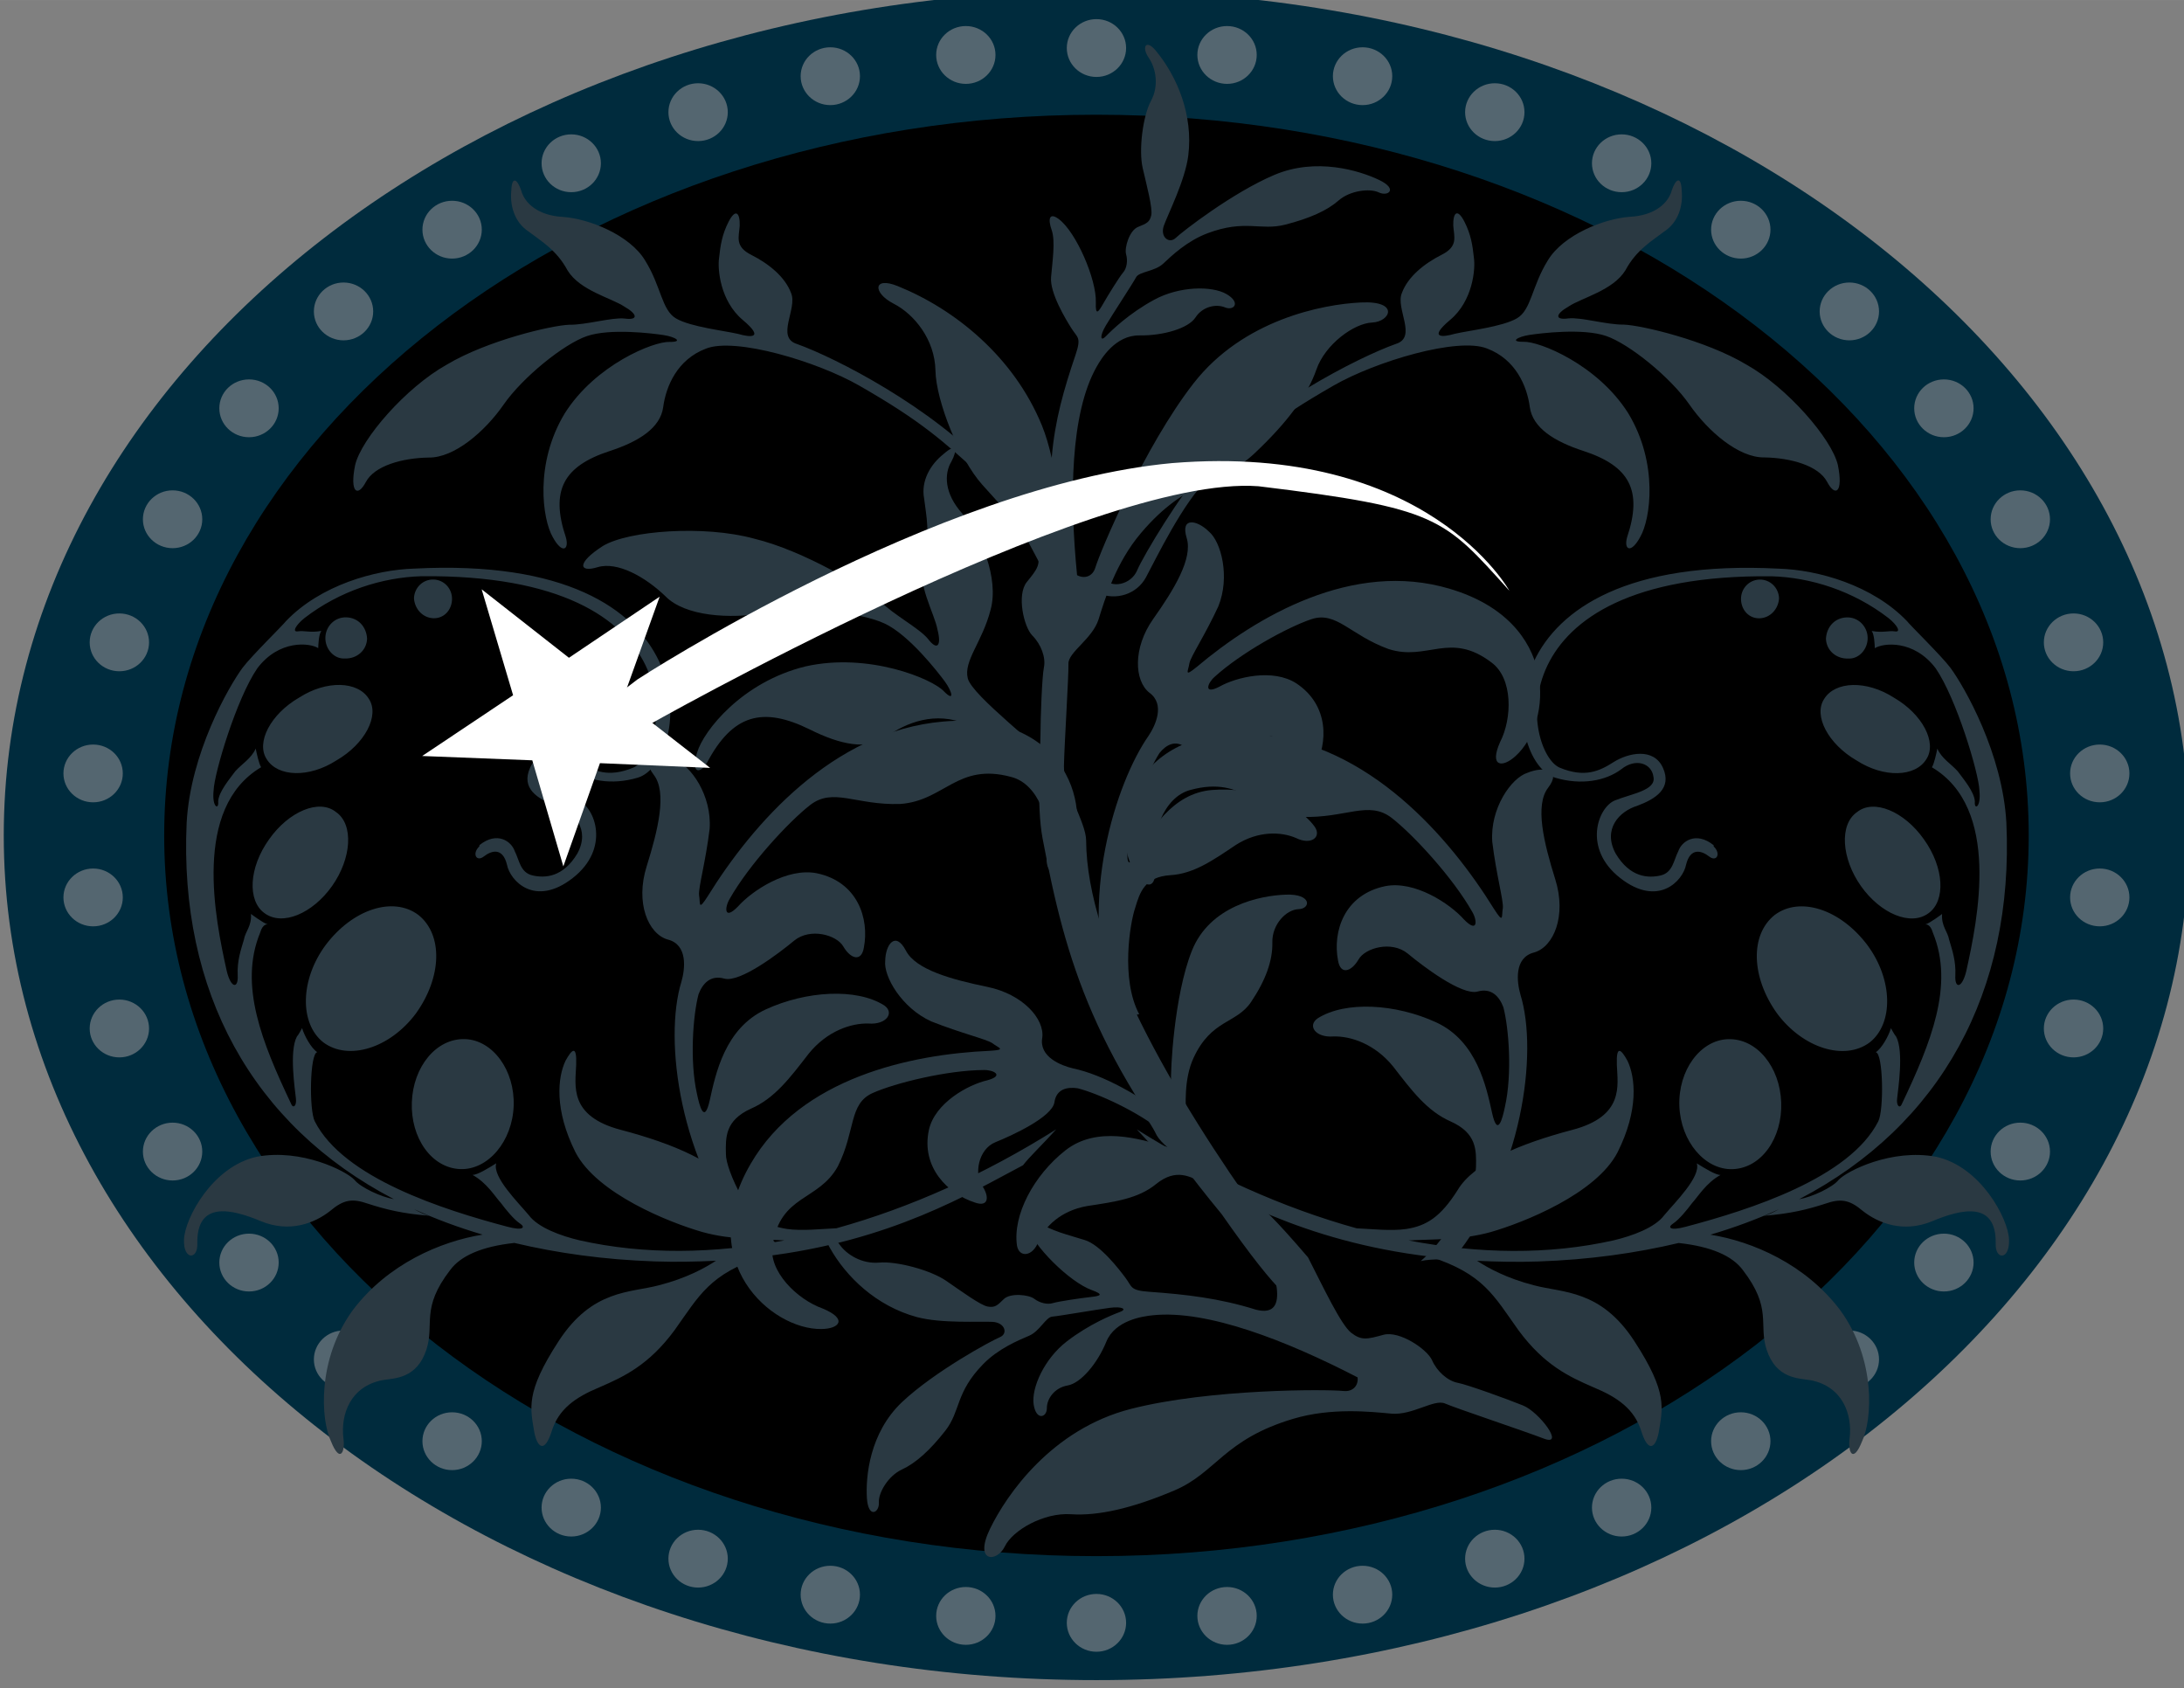 <?xml version="1.0" encoding="UTF-8" standalone="no"?>
<!-- Created with Inkscape (http://www.inkscape.org/) -->

<svg
   xmlns:dc="http://purl.org/dc/elements/1.1/"
   xmlns:cc="http://creativecommons.org/ns#"
   xmlns:rdf="http://www.w3.org/1999/02/22-rdf-syntax-ns#"
   xmlns:svg="http://www.w3.org/2000/svg"
   xmlns="http://www.w3.org/2000/svg"
   xmlns:sodipodi="http://sodipodi.sourceforge.net/DTD/sodipodi-0.dtd"
   xmlns:inkscape="http://www.inkscape.org/namespaces/inkscape"
   width="42.295pt"
   height="32.692pt"
   viewBox="0 0 14.921 11.533"
   version="1.1"
   id="svg8731"
   inkscape:version="0.92.3 (2405546, 2018-03-11)"
   sodipodi:docname="black.svg">
  <rect x="0" y="0" width="14.921" height="11.533" fill="#808080" stroke="none"/>
  <defs
     id="defs8725">
    <clipPath
       clipPathUnits="userSpaceOnUse"
       id="clipPath3867">
      <path
         d="M 0,0 H 612 V 792 H 0 Z"
         id="path3865"
         inkscape:connector-curvature="0" />
    </clipPath>
    <clipPath
       clipPathUnits="userSpaceOnUse"
       id="clipPath3985">
      <path
         d="M 0,0 H 612 V 792 H 0 Z"
         id="path3983"
         inkscape:connector-curvature="0" />
    </clipPath>
    <clipPath
       clipPathUnits="userSpaceOnUse"
       id="clipPath4097">
      <path
         d="M 0,0 H 612 V 792 H 0 Z"
         id="path4095"
         inkscape:connector-curvature="0" />
    </clipPath>
    <clipPath
       clipPathUnits="userSpaceOnUse"
       id="clipPath4215">
      <path
         d="M 0,0 H 612 V 792 H 0 Z"
         id="path4213"
         inkscape:connector-curvature="0" />
    </clipPath>
    <clipPath
       clipPathUnits="userSpaceOnUse"
       id="clipPath4285">
      <path
         d="M 0,0 H 612 V 792 H 0 Z"
         id="path4283"
         inkscape:connector-curvature="0" />
    </clipPath>
    <clipPath
       clipPathUnits="userSpaceOnUse"
       id="clipPath4405">
      <path
         d="M 0,0 H 612 V 792 H 0 Z"
         id="path4403"
         inkscape:connector-curvature="0" />
    </clipPath>
    <clipPath
       clipPathUnits="userSpaceOnUse"
       id="clipPath4509">
      <path
         d="M 0,0 H 612 V 792 H 0 Z"
         id="path4507"
         inkscape:connector-curvature="0" />
    </clipPath>
    <clipPath
       clipPathUnits="userSpaceOnUse"
       id="clipPath4739">
      <path
         d="M 0,0 H 612 V 792 H 0 Z"
         id="path4737"
         inkscape:connector-curvature="0" />
    </clipPath>
    <clipPath
       clipPathUnits="userSpaceOnUse"
       id="clipPath4641">
      <path
         d="M 0,0 H 612 V 792 H 0 Z"
         id="path4639"
         inkscape:connector-curvature="0" />
    </clipPath>
  </defs>
  <sodipodi:namedview
     id="base"
     pagecolor="#ffffff"
     bordercolor="#666666"
     borderopacity="1.0"
     inkscape:pageopacity="0.0"
     inkscape:pageshadow="2"
     inkscape:zoom="1"
     inkscape:cx="33.518112"
     inkscape:cy="-89.173233"
     inkscape:document-units="mm"
     inkscape:current-layer="layer1"
     showgrid="false"
     units="pt"
     inkscape:window-width="1440"
     inkscape:window-height="836"
     inkscape:window-x="0"
     inkscape:window-y="27"
     inkscape:window-maximized="1" />
  <g
     inkscape:label="Layer 1"
     inkscape:groupmode="layer"
     id="layer1"
     transform="translate(-63.137,-73.777)">
    <g
       transform="matrix(0.353,0,0,-0.353,22.137,174.15)"
       id="g4635">
      <g
         id="g4637"
         clip-path="url(#clipPath4641)">
        <g
           id="g4643"
           transform="translate(158.515,268.176)">
          <path
             d="m 0,0 c 0,-9.026 -9.47,-16.346 -21.147,-16.346 -11.678,0 -21.148,7.32 -21.148,16.346 0,9.026 9.47,16.346 21.148,16.346 C -9.47,16.346 0,9.026 0,0"
             style="fill:#002b3d;fill-opacity:1;fill-rule:nonzero;stroke:none"
             id="path4645"
             inkscape:connector-curvature="0" />
        </g>
        <g
           id="g4647"
           transform="translate(134.84,252.513)">
          <path
             d="M 0,0 C 0.317,0 0.574,0.251 0.574,0.56 0.574,0.869 0.317,1.119 0,1.119 -0.317,1.119 -0.574,0.869 -0.574,0.56 -0.574,0.251 -0.317,0 0,0 m 0,31.326 c 0.317,0 0.574,-0.25 0.574,-0.559 0,-0.309 -0.257,-0.56 -0.574,-0.56 -0.317,0 -0.574,0.251 -0.574,0.56 0,0.309 0.257,0.559 0.574,0.559 m 2.528,0.134 c 0.317,0 0.574,-0.25 0.574,-0.559 0,-0.309 -0.257,-0.56 -0.574,-0.56 -0.317,0 -0.574,0.251 -0.574,0.56 0,0.309 0.257,0.559 0.574,0.559 m 2.528,-0.134 c -0.317,0 -0.575,-0.25 -0.575,-0.559 0,-0.309 0.258,-0.56 0.575,-0.56 0.317,0 0.574,0.251 0.574,0.56 0,0.309 -0.257,0.559 -0.574,0.559 m 2.623,-0.411 c -0.317,0 -0.575,-0.25 -0.575,-0.559 0,-0.309 0.258,-0.56 0.575,-0.56 0.317,0 0.574,0.251 0.574,0.56 0,0.309 -0.257,0.559 -0.574,0.559 m 2.559,-0.696 c -0.317,0 -0.575,-0.251 -0.575,-0.56 0,-0.309 0.258,-0.559 0.575,-0.559 0.317,0 0.574,0.25 0.574,0.559 0,0.309 -0.257,0.56 -0.574,0.56 m 2.455,-0.989 c -0.317,0 -0.575,-0.251 -0.575,-0.559 0,-0.31 0.258,-0.56 0.575,-0.56 0.317,0 0.574,0.25 0.574,0.56 0,0.308 -0.257,0.559 -0.574,0.559 m 2.306,-1.285 c -0.317,0 -0.575,-0.25 -0.575,-0.559 0,-0.309 0.258,-0.56 0.575,-0.56 0.317,0 0.574,0.251 0.574,0.56 0,0.309 -0.257,0.559 -0.574,0.559 M 17.1,26.363 c -0.317,0 -0.575,-0.251 -0.575,-0.56 0,-0.309 0.258,-0.559 0.575,-0.559 0.317,0 0.574,0.25 0.574,0.559 0,0.309 -0.257,0.56 -0.574,0.56 m 1.83,-1.875 c -0.318,0 -0.575,-0.25 -0.575,-0.559 0,-0.309 0.257,-0.56 0.575,-0.56 0.317,0 0.574,0.251 0.574,0.56 0,0.309 -0.257,0.559 -0.574,0.559 m 1.478,-2.147 c -0.317,0 -0.574,-0.251 -0.574,-0.56 0,-0.309 0.257,-0.559 0.574,-0.559 0.317,0 0.575,0.25 0.575,0.559 0,0.309 -0.258,0.56 -0.575,0.56 m 1.031,-2.382 c -0.317,0 -0.575,-0.251 -0.575,-0.56 0,-0.309 0.258,-0.559 0.575,-0.559 0.317,0 0.574,0.25 0.574,0.559 0,0.309 -0.257,0.56 -0.574,0.56 m 0.507,-2.537 c -0.317,0 -0.574,-0.25 -0.574,-0.559 0,-0.309 0.257,-0.559 0.574,-0.559 0.317,0 0.574,0.25 0.574,0.559 0,0.309 -0.257,0.559 -0.574,0.559 M -2.623,30.915 c 0.317,0 0.574,-0.25 0.574,-0.559 0,-0.309 -0.257,-0.56 -0.574,-0.56 -0.317,0 -0.574,0.251 -0.574,0.56 0,0.309 0.257,0.559 0.574,0.559 m -2.559,-0.696 c 0.317,0 0.575,-0.251 0.575,-0.56 0,-0.309 -0.258,-0.559 -0.575,-0.559 -0.317,0 -0.574,0.25 -0.574,0.559 0,0.309 0.257,0.56 0.574,0.56 M -7.637,29.23 c 0.317,0 0.574,-0.251 0.574,-0.559 0,-0.31 -0.257,-0.56 -0.574,-0.56 -0.317,0 -0.574,0.25 -0.574,0.56 0,0.308 0.257,0.559 0.574,0.559 m -2.306,-1.285 c 0.317,0 0.575,-0.25 0.575,-0.559 0,-0.309 -0.258,-0.56 -0.575,-0.56 -0.317,0 -0.574,0.251 -0.574,0.56 0,0.309 0.257,0.559 0.574,0.559 m -2.101,-1.582 c 0.317,0 0.574,-0.251 0.574,-0.56 0,-0.309 -0.257,-0.559 -0.574,-0.559 -0.317,0 -0.574,0.25 -0.574,0.559 0,0.309 0.257,0.56 0.574,0.56 m -1.829,-1.875 c 0.317,0 0.574,-0.25 0.574,-0.559 0,-0.309 -0.257,-0.56 -0.574,-0.56 -0.318,0 -0.575,0.251 -0.575,0.56 0,0.309 0.257,0.559 0.575,0.559 m -1.479,-2.147 c 0.317,0 0.574,-0.251 0.574,-0.56 0,-0.309 -0.257,-0.559 -0.574,-0.559 -0.317,0 -0.575,0.25 -0.575,0.559 0,0.309 0.258,0.56 0.575,0.56 m -1.031,-2.382 c 0.317,0 0.575,-0.251 0.575,-0.56 0,-0.309 -0.258,-0.559 -0.575,-0.559 -0.317,0 -0.574,0.25 -0.574,0.559 0,0.309 0.257,0.56 0.574,0.56 m -0.507,-2.537 c 0.317,0 0.574,-0.25 0.574,-0.559 0,-0.309 -0.257,-0.559 -0.574,-0.559 -0.317,0 -0.575,0.25 -0.575,0.559 0,0.309 0.258,0.559 0.575,0.559 M 2.528,-0.134 c 0.317,0 0.574,0.251 0.574,0.56 0,0.309 -0.257,0.559 -0.574,0.559 -0.317,0 -0.574,-0.25 -0.574,-0.559 0,-0.309 0.257,-0.56 0.574,-0.56 M 5.056,0 C 4.739,0 4.481,0.251 4.481,0.56 4.481,0.869 4.739,1.119 5.056,1.119 5.373,1.119 5.63,0.869 5.63,0.56 5.63,0.251 5.373,0 5.056,0 m 2.623,0.411 c -0.317,0 -0.575,0.251 -0.575,0.56 0,0.309 0.258,0.559 0.575,0.559 0.317,0 0.574,-0.25 0.574,-0.559 0,-0.309 -0.257,-0.56 -0.574,-0.56 m 2.559,0.697 c -0.317,0 -0.575,0.25 -0.575,0.559 0,0.309 0.258,0.56 0.575,0.56 0.317,0 0.574,-0.251 0.574,-0.56 0,-0.309 -0.257,-0.559 -0.574,-0.559 m 2.455,0.988 c -0.317,0 -0.575,0.251 -0.575,0.56 0,0.309 0.258,0.559 0.575,0.559 0.317,0 0.574,-0.25 0.574,-0.559 0,-0.309 -0.257,-0.56 -0.574,-0.56 m 2.306,1.285 c -0.317,0 -0.575,0.251 -0.575,0.56 0,0.309 0.258,0.559 0.575,0.559 0.317,0 0.574,-0.25 0.574,-0.559 0,-0.309 -0.257,-0.56 -0.574,-0.56 M 17.1,4.964 c -0.317,0 -0.575,0.25 -0.575,0.559 0,0.309 0.258,0.56 0.575,0.56 0.317,0 0.574,-0.251 0.574,-0.56 0,-0.309 -0.257,-0.559 -0.574,-0.559 m 1.83,1.874 c -0.318,0 -0.575,0.251 -0.575,0.56 0,0.309 0.257,0.559 0.575,0.559 0.317,0 0.574,-0.25 0.574,-0.559 0,-0.309 -0.257,-0.56 -0.574,-0.56 m 1.478,2.148 c -0.317,0 -0.574,0.25 -0.574,0.559 0,0.309 0.257,0.56 0.574,0.56 0.317,0 0.575,-0.251 0.575,-0.56 0,-0.309 -0.258,-0.559 -0.575,-0.559 m 1.031,2.382 c -0.317,0 -0.575,0.25 -0.575,0.559 0,0.309 0.258,0.56 0.575,0.56 0.317,0 0.574,-0.251 0.574,-0.56 0,-0.309 -0.257,-0.559 -0.574,-0.559 m 0.507,2.536 c -0.317,0 -0.574,0.25 -0.574,0.56 0,0.308 0.257,0.559 0.574,0.559 0.317,0 0.574,-0.251 0.574,-0.559 0,-0.31 -0.257,-0.56 -0.574,-0.56 M -2.623,0.411 c 0.317,0 0.574,0.251 0.574,0.56 0,0.309 -0.257,0.559 -0.574,0.559 -0.317,0 -0.574,-0.25 -0.574,-0.559 0,-0.309 0.257,-0.56 0.574,-0.56 m -2.559,0.697 c 0.317,0 0.575,0.25 0.575,0.559 0,0.309 -0.258,0.56 -0.575,0.56 -0.317,0 -0.574,-0.251 -0.574,-0.56 0,-0.309 0.257,-0.559 0.574,-0.559 m -2.455,0.988 c 0.317,0 0.574,0.251 0.574,0.56 0,0.309 -0.257,0.559 -0.574,0.559 -0.317,0 -0.574,-0.25 -0.574,-0.559 0,-0.309 0.257,-0.56 0.574,-0.56 m -2.306,1.285 c 0.317,0 0.575,0.251 0.575,0.56 0,0.309 -0.258,0.559 -0.575,0.559 -0.317,0 -0.574,-0.25 -0.574,-0.559 0,-0.309 0.257,-0.56 0.574,-0.56 m -2.101,1.583 c 0.317,0 0.574,0.25 0.574,0.559 0,0.309 -0.257,0.56 -0.574,0.56 -0.317,0 -0.574,-0.251 -0.574,-0.56 0,-0.309 0.257,-0.559 0.574,-0.559 m -1.829,1.874 c 0.317,0 0.574,0.251 0.574,0.56 0,0.309 -0.257,0.559 -0.574,0.559 -0.318,0 -0.575,-0.25 -0.575,-0.559 0,-0.309 0.257,-0.56 0.575,-0.56 m -1.479,2.148 c 0.317,0 0.574,0.25 0.574,0.559 0,0.309 -0.257,0.56 -0.574,0.56 -0.317,0 -0.575,-0.251 -0.575,-0.56 0,-0.309 0.258,-0.559 0.575,-0.559 m -1.031,2.382 c 0.317,0 0.575,0.25 0.575,0.559 0,0.309 -0.258,0.56 -0.575,0.56 -0.317,0 -0.574,-0.251 -0.574,-0.56 0,-0.309 0.257,-0.559 0.574,-0.559 m -0.507,2.536 c 0.317,0 0.574,0.25 0.574,0.56 0,0.308 -0.257,0.559 -0.574,0.559 -0.317,0 -0.575,-0.251 -0.575,-0.559 0,-0.31 0.258,-0.56 0.575,-0.56"
             style="fill:#546670;fill-opacity:1;fill-rule:nonzero;stroke:none"
             id="path4649"
             inkscape:connector-curvature="0" />
        </g>
        <g
           id="g4651"
           transform="translate(155.411,268.176)">
          <path
             d="m 0,0 c 0,-7.701 -8.08,-13.947 -18.043,-13.947 -9.963,0 -18.043,6.246 -18.043,13.947 0,7.701 8.08,13.947 18.043,13.947 C -8.08,13.947 0,7.701 0,0"
             style="fill:black;fill-opacity:1;fill-rule:nonzero;stroke:none"
             id="path4653"
             inkscape:connector-curvature="0" />
        </g>
        <g
           id="g4655"
           transform="matrix(-0.519,-0.855,0.868,-0.496,-118.844,221.066)">
          <g
             id="g4657"
             transform="translate(-172.084,192.222)">
            <path
               d="m 0,0 c 0.278,-0.203 0.377,-0.61 0.178,-0.936 -0.2,-0.327 -0.918,-1.387 -1.058,-2.019 -0.241,-1.08 -0.361,-1.63 -0.363,-3.015 -0.002,-0.938 0.374,-2.546 0.851,-2.912 0.457,-0.366 1.015,-0.284 1.394,-0.12 0.378,0.163 0.815,-0.06 1.253,-0.446 0.695,-0.611 1.233,-0.589 1.871,0.145 0.179,0.184 0.319,0.102 0.119,-0.223 -0.199,-0.347 -1.056,-1.041 -2.191,-1.043 -1.115,0.018 -2.069,0.75 -2.208,1.015 -0.139,0.244 -0.139,0.04 -0.06,-0.163 0.079,-0.204 0.397,-0.957 0.755,-1.262 0.357,-0.305 1.312,-0.65 1.949,-0.69 0.637,-0.039 1.373,-0.282 1.612,-0.71 0.258,-0.428 0.655,-0.814 1.013,-0.793 0.339,0.021 0.338,-0.162 -0.179,-0.347 -0.498,-0.163 -1.792,0.059 -2.568,0.506 -0.795,0.426 -1.669,1.342 -1.848,1.627 -0.159,0.284 -0.537,0.63 -0.636,0.854 -0.099,0.245 -0.198,0.183 -0.199,-0.123 -0.02,-0.305 0.158,-0.895 -0.062,-1.303 -0.239,-0.388 -0.239,-0.734 -0.28,-1.039 -0.02,-0.326 -0.259,-0.572 -0.519,-0.694 -0.259,-0.143 -0.258,-0.021 -0.099,0.162 0.18,0.184 0.26,0.531 0.042,0.958 -0.219,0.448 -0.337,1.283 -0.058,1.793 0.28,0.53 0.679,0.775 0.679,1.101 0.001,0.326 -0.257,0.916 -0.337,1.181 -0.059,0.244 -0.178,0.488 -0.278,-0.062 -0.101,-0.57 -0.619,-0.938 -0.818,-1.019 -0.219,-0.102 -0.419,-0.185 -0.697,-0.205 -0.299,-0.021 -0.259,0.101 -0.04,0.224 0.2,0.102 0.399,0.123 0.379,0.489 -0.019,0.367 0.042,0.774 0.261,1.04 0.199,0.265 0.896,0.184 0.797,0.612 -0.138,0.774 -0.235,2.851 0.266,4.462 0.16,0.55 0.858,1.834 1.058,2.099 0.179,0.245 0.06,0.612 -0.198,0.632 C -0.14,-0.122 0,0 0,0"
               style="fill:#2a3942;fill-opacity:1;fill-rule:nonzero;stroke:none"
               id="path4659"
               inkscape:connector-curvature="0" />
          </g>
        </g>
        <g
           id="g4661"
           transform="matrix(-0.999,0.034,0.036,0.999,-118.844,221.066)">
          <g
             id="g4663"
             transform="translate(-242.382,51.461)">
            <path
               d="M 0,0 C 0.56,0 0.987,-0.572 0.986,-1.259 0.986,-1.946 0.56,-2.517 0,-2.518 -0.538,-2.517 -0.987,-1.946 -0.987,-1.259 -0.987,-0.572 -0.538,0 0,0 M 1.296,8.496 C 1.276,8.289 1.112,8.122 0.907,8.122 c -0.204,0 -0.348,0.167 -0.348,0.374 0,0.208 0.164,0.375 0.369,0.375 0.205,0 0.368,-0.167 0.368,-0.375 M 2.762,1.73 C 3.238,1.04 3.215,0.189 2.739,-0.157 2.24,-0.502 1.446,-0.225 0.969,0.464 0.493,1.178 0.493,2.005 0.992,2.373 1.491,2.719 2.263,2.443 2.762,1.73 M 3.929,3.74 C 4.308,3.172 4.308,2.535 3.973,2.308 3.616,2.057 3.036,2.33 2.679,2.876 2.322,3.422 2.3,4.082 2.657,4.309 2.992,4.559 3.572,4.286 3.929,3.74 M 2.59,7.285 c -0.228,0 -0.415,0.168 -0.415,0.398 0.021,0.231 0.187,0.399 0.415,0.399 0.228,0 0.393,-0.189 0.393,-0.399 0,-0.23 -0.186,-0.419 -0.393,-0.398 M 2.099,6.52 C 2.324,6.857 2.932,6.857 3.449,6.498 3.989,6.161 4.258,5.6 4.033,5.285 3.808,4.948 3.201,4.948 2.684,5.307 2.144,5.644 1.874,6.205 2.099,6.52 m -9.416,-9.935 c 0.292,-0.023 0.666,-0.078 0.957,-0.046 0.396,0.047 0.675,0.209 1.024,0.719 0.326,0.51 1.235,0.857 2.259,1.089 1.025,0.232 0.909,0.834 0.909,1.229 0,0.393 0.093,0.301 0.21,0.069 0.139,-0.325 0.186,-0.95 -0.257,-1.761 -0.443,-0.788 -1.863,-1.298 -2.515,-1.461 -0.572,-0.137 -1.122,-0.096 -1.59,-0.107 1.356,-0.306 2.696,-0.374 3.967,-0.133 0.356,0.072 0.808,0.215 0.998,0.454 0.214,0.239 0.737,0.717 0.665,0.981 0.143,-0.096 0.357,-0.24 0.452,-0.24 -0.285,-0.143 -0.452,-0.406 -0.571,-0.526 -0.095,-0.119 -0.261,-0.31 -0.38,-0.382 -0.119,-0.072 -0.071,-0.144 0.238,-0.072 1.26,0.287 3.208,0.837 3.802,1.913 0.12,0.216 0.143,1.315 0,1.339 0.12,0.072 0.262,0.311 0.31,0.455 0,0 0.071,-0.144 0.095,-0.167 C 3.398,-0.35 3.255,-1.091 3.232,-1.258 3.208,-1.402 3.279,-1.473 3.327,-1.354 3.921,-0.207 4.42,0.894 4.04,1.922 3.993,2.113 3.897,2.089 3.897,2.089 3.993,2.113 4.23,2.281 4.23,2.281 4.206,2.041 4.325,1.946 4.349,1.778 4.397,1.587 4.468,1.372 4.444,1.085 4.42,0.822 4.563,0.822 4.658,1.157 4.919,2.161 5.442,4.289 4.136,5.126 4.183,5.197 4.231,5.389 4.254,5.484 4.326,5.293 4.516,5.173 4.634,5.03 4.73,4.886 4.943,4.623 4.943,4.433 4.92,4.265 5.062,4.313 5.039,4.647 5.039,4.982 4.659,6.44 4.278,7.038 3.875,7.612 3.28,7.565 3.114,7.468 c 0,0.072 0,0.264 -0.048,0.335 0.214,-0.047 0.333,0 0.452,-0.024 C 3.637,7.756 3.565,7.899 3.399,8.042 2.734,8.592 1.926,8.879 1.166,8.927 -4.253,9.165 -3.731,5.674 -3.065,5.363 -2.59,5.148 -2.304,5.268 -2.02,5.436 -1.734,5.603 -1.235,5.698 -1.069,5.293 -0.903,4.886 -1.235,4.695 -1.592,4.575 -1.948,4.479 -2.281,4.144 -2.044,3.666 c 0.262,-0.478 0.618,-0.501 0.856,-0.454 0.238,0.048 0.262,0.287 0.357,0.455 0.071,0.191 0.356,0.382 0.689,0.095 V 3.738 C 0,3.595 -0.095,3.427 -0.237,3.547 -0.38,3.667 -0.594,3.738 -0.689,3.403 -0.76,3.093 -1.259,2.59 -1.972,3.188 -2.685,3.786 -2.352,4.575 -2.02,4.694 -1.687,4.814 -1.212,4.862 -1.259,5.125 -1.283,5.388 -1.592,5.507 -1.877,5.292 -2.186,5.077 -2.661,5.005 -3.16,5.172 -4.158,5.507 -4.538,9.571 1.308,9.07 2.069,9.022 3.114,8.688 3.756,7.97 3.803,7.899 4.397,7.277 4.564,7.038 4.825,6.656 5.514,5.341 5.538,4.002 5.569,0.742 4.065,-1.806 1.266,-3.143 c 0.235,0.029 0.653,0.202 0.777,0.348 0.167,0.167 1.046,0.573 1.901,0.383 0.856,-0.216 1.355,-1.244 1.355,-1.65 0,-0.407 -0.285,-0.383 -0.261,-0.072 0.047,0.837 -0.642,0.693 -1.212,0.478 -0.571,-0.215 -1.046,0 -1.331,0.239 C 2.233,-3.178 2.067,-3.154 1.758,-3.25 1.425,-3.345 1.093,-3.418 0.57,-3.441 c 0.076,0.012 0.185,0.059 0.299,0.118 -0.421,-0.176 -0.87,-0.325 -1.345,-0.448 0.808,-0.158 1.816,-0.631 2.457,-1.543 0.665,-0.98 0.546,-2.151 0.332,-2.558 -0.19,-0.43 -0.285,-0.191 -0.237,0.072 0.071,0.454 -0.096,1.004 -0.713,1.147 -0.238,0.048 -0.666,0.048 -0.832,0.622 -0.142,0.502 0.143,0.789 -0.404,1.554 -0.192,0.28 -0.592,0.476 -1.223,0.566 -0.84,-0.169 -1.746,-0.265 -2.731,-0.265 -0.418,0 -0.806,0.023 -1.182,0.053 0.203,-0.144 0.56,-0.358 1.087,-0.512 0.547,-0.167 1.284,-0.119 1.901,-1.147 0.618,-1.028 0.499,-1.316 0.404,-1.794 -0.072,-0.286 -0.214,-0.382 -0.333,0.048 -0.119,0.43 -0.428,0.67 -0.903,0.885 -0.451,0.215 -0.927,0.454 -1.402,1.147 -0.457,0.69 -0.637,1.114 -1.665,1.486 -2.475,0.382 -3.962,1.366 -4.964,1.937 -0.119,0.167 -0.357,0.407 -0.618,0.717 1.36,-0.923 2.775,-1.615 4.185,-2.059"
               style="fill:#2a3942;fill-opacity:1;fill-rule:nonzero;stroke:none"
               id="path4665"
               inkscape:connector-curvature="0" />
          </g>
        </g>
        <g
           id="g4667"
           transform="matrix(0.519,-0.855,-0.868,-0.496,400.199,221.066)">
          <g
             id="g4669"
             transform="translate(-175.37,197.881)">
            <path
               d="m 0,0 c 0.278,-0.203 0.377,-0.61 0.178,-0.936 -0.2,-0.327 -0.918,-1.387 -1.058,-2.019 -0.241,-1.08 -0.361,-1.63 -0.363,-3.015 -0.002,-0.938 0.374,-2.546 0.851,-2.912 0.457,-0.366 1.015,-0.284 1.394,-0.12 0.378,0.163 0.815,-0.06 1.253,-0.446 0.695,-0.611 1.233,-0.589 1.871,0.145 0.179,0.184 0.319,0.102 0.119,-0.223 -0.199,-0.347 -1.056,-1.041 -2.191,-1.043 -1.115,0.018 -2.069,0.75 -2.208,1.015 -0.139,0.244 -0.139,0.04 -0.06,-0.163 0.079,-0.204 0.397,-0.957 0.755,-1.262 0.357,-0.305 1.312,-0.65 1.949,-0.69 0.637,-0.039 1.373,-0.282 1.612,-0.71 0.258,-0.428 0.655,-0.814 1.013,-0.793 0.339,0.021 0.338,-0.162 -0.179,-0.347 -0.498,-0.163 -1.792,0.059 -2.568,0.506 -0.795,0.426 -1.669,1.342 -1.848,1.627 -0.159,0.284 -0.537,0.63 -0.636,0.854 -0.099,0.245 -0.198,0.183 -0.199,-0.123 -0.02,-0.305 0.158,-0.895 -0.062,-1.303 -0.239,-0.388 -0.239,-0.734 -0.28,-1.039 -0.02,-0.326 -0.259,-0.572 -0.519,-0.694 -0.259,-0.143 -0.258,-0.021 -0.099,0.162 0.18,0.184 0.26,0.531 0.042,0.958 -0.219,0.448 -0.337,1.283 -0.058,1.793 0.28,0.53 0.679,0.775 0.679,1.101 0.001,0.326 -0.257,0.916 -0.337,1.181 -0.059,0.244 -0.178,0.488 -0.278,-0.062 -0.101,-0.57 -0.619,-0.938 -0.818,-1.019 -0.219,-0.102 -0.419,-0.185 -0.697,-0.205 -0.299,-0.021 -0.259,0.101 -0.04,0.224 0.2,0.102 0.399,0.123 0.379,0.489 -0.019,0.367 0.042,0.774 0.261,1.04 0.199,0.265 0.896,0.184 0.797,0.612 -0.138,0.774 -0.235,2.851 0.266,4.462 0.16,0.55 0.858,1.834 1.058,2.099 0.179,0.245 0.06,0.612 -0.198,0.632 C -0.14,-0.122 0,0 0,0"
               style="fill:#2a3942;fill-opacity:1;fill-rule:nonzero;stroke:none"
               id="path4671"
               inkscape:connector-curvature="0" />
          </g>
        </g>
        <g
           id="g4673"
           transform="matrix(0.999,0.034,-0.036,0.999,400.199,221.066)">
          <g
             id="g4675"
             transform="translate(-248.997,51.685)">
            <path
               d="M 0,0 C 0.56,0 0.987,-0.572 0.986,-1.259 0.986,-1.946 0.56,-2.517 0,-2.518 -0.538,-2.517 -0.987,-1.946 -0.987,-1.259 -0.987,-0.572 -0.538,0 0,0 M 1.296,8.496 C 1.276,8.289 1.112,8.122 0.907,8.122 c -0.204,0 -0.348,0.167 -0.348,0.374 0,0.208 0.164,0.375 0.369,0.375 0.205,0 0.368,-0.167 0.368,-0.375 M 2.762,1.73 C 3.238,1.04 3.215,0.189 2.739,-0.157 2.24,-0.502 1.446,-0.225 0.969,0.464 0.493,1.178 0.493,2.005 0.992,2.373 1.491,2.719 2.263,2.443 2.762,1.73 M 3.929,3.74 C 4.308,3.172 4.308,2.535 3.973,2.308 3.616,2.057 3.036,2.33 2.679,2.876 2.322,3.422 2.3,4.082 2.657,4.309 2.992,4.559 3.572,4.287 3.929,3.74 M 2.59,7.285 c -0.228,0 -0.415,0.168 -0.415,0.398 0.021,0.231 0.187,0.399 0.415,0.399 0.228,0 0.393,-0.189 0.393,-0.399 0,-0.23 -0.186,-0.419 -0.393,-0.398 M 2.099,6.52 C 2.324,6.857 2.932,6.857 3.449,6.498 3.989,6.161 4.258,5.6 4.033,5.285 3.808,4.948 3.201,4.948 2.684,5.307 2.144,5.644 1.874,6.205 2.099,6.52 m -9.416,-9.935 c 0.292,-0.023 0.666,-0.078 0.957,-0.046 0.396,0.047 0.675,0.209 1.024,0.719 0.326,0.51 1.235,0.857 2.259,1.089 1.025,0.232 0.909,0.834 0.909,1.229 0,0.393 0.093,0.301 0.21,0.069 0.139,-0.325 0.186,-0.95 -0.257,-1.761 -0.443,-0.788 -1.863,-1.298 -2.515,-1.461 -0.572,-0.137 -1.122,-0.096 -1.59,-0.107 1.356,-0.306 2.696,-0.374 3.967,-0.133 0.356,0.072 0.808,0.215 0.998,0.454 0.214,0.239 0.737,0.717 0.665,0.981 0.143,-0.096 0.357,-0.24 0.452,-0.24 -0.285,-0.143 -0.452,-0.406 -0.571,-0.526 -0.095,-0.119 -0.261,-0.31 -0.38,-0.382 -0.119,-0.072 -0.071,-0.144 0.238,-0.072 1.26,0.287 3.208,0.837 3.802,1.913 0.12,0.216 0.143,1.315 0,1.339 0.12,0.072 0.262,0.311 0.31,0.455 0,0 0.071,-0.144 0.095,-0.167 C 3.398,-0.35 3.255,-1.091 3.232,-1.258 3.208,-1.402 3.279,-1.473 3.327,-1.354 3.921,-0.207 4.42,0.894 4.04,1.922 3.993,2.113 3.897,2.089 3.897,2.089 3.993,2.113 4.23,2.281 4.23,2.281 4.206,2.041 4.325,1.946 4.349,1.778 4.397,1.587 4.468,1.372 4.444,1.085 4.42,0.822 4.563,0.822 4.658,1.157 4.919,2.161 5.442,4.289 4.136,5.126 4.183,5.197 4.231,5.389 4.254,5.484 4.326,5.293 4.516,5.173 4.634,5.03 4.73,4.886 4.943,4.623 4.943,4.433 4.92,4.265 5.062,4.313 5.039,4.647 5.039,4.982 4.659,6.44 4.278,7.038 3.875,7.612 3.28,7.565 3.114,7.468 c 0,0.072 0,0.264 -0.048,0.335 0.214,-0.047 0.333,0 0.452,-0.024 C 3.637,7.756 3.565,7.899 3.399,8.042 2.734,8.592 1.926,8.879 1.166,8.927 -4.253,9.165 -3.731,5.674 -3.065,5.363 -2.59,5.148 -2.304,5.268 -2.02,5.436 -1.734,5.603 -1.235,5.698 -1.069,5.293 -0.903,4.886 -1.235,4.695 -1.592,4.575 -1.948,4.479 -2.281,4.144 -2.044,3.666 c 0.262,-0.478 0.618,-0.501 0.856,-0.454 0.238,0.048 0.262,0.287 0.357,0.455 0.071,0.191 0.356,0.382 0.689,0.095 V 3.738 C 0,3.595 -0.095,3.427 -0.237,3.547 -0.38,3.667 -0.594,3.738 -0.689,3.403 -0.76,3.093 -1.259,2.59 -1.972,3.188 -2.685,3.786 -2.352,4.575 -2.02,4.694 -1.687,4.814 -1.212,4.862 -1.259,5.125 -1.283,5.388 -1.592,5.507 -1.877,5.292 -2.186,5.077 -2.661,5.005 -3.16,5.172 -4.158,5.507 -4.538,9.571 1.308,9.07 2.069,9.022 3.114,8.688 3.756,7.97 3.803,7.899 4.397,7.277 4.564,7.038 4.825,6.656 5.514,5.341 5.538,4.002 5.569,0.742 4.065,-1.806 1.266,-3.143 c 0.235,0.029 0.653,0.202 0.777,0.348 0.167,0.167 1.046,0.573 1.901,0.383 0.856,-0.216 1.355,-1.244 1.355,-1.65 0,-0.407 -0.285,-0.383 -0.261,-0.072 0.047,0.837 -0.642,0.693 -1.212,0.478 -0.571,-0.215 -1.046,0 -1.331,0.239 C 2.233,-3.178 2.067,-3.154 1.758,-3.25 1.425,-3.345 1.093,-3.418 0.57,-3.441 c 0.076,0.012 0.185,0.059 0.299,0.118 -0.421,-0.176 -0.87,-0.325 -1.345,-0.448 0.808,-0.158 1.816,-0.631 2.457,-1.543 0.665,-0.98 0.546,-2.151 0.332,-2.558 -0.19,-0.43 -0.285,-0.191 -0.237,0.072 0.071,0.454 -0.096,1.004 -0.713,1.147 -0.238,0.048 -0.666,0.048 -0.832,0.622 -0.142,0.502 0.143,0.789 -0.404,1.554 -0.192,0.28 -0.592,0.476 -1.223,0.566 -0.84,-0.169 -1.746,-0.265 -2.731,-0.265 -0.418,0 -0.806,0.023 -1.182,0.053 0.203,-0.144 0.56,-0.358 1.087,-0.512 0.547,-0.167 1.284,-0.119 1.901,-1.147 0.618,-1.028 0.499,-1.316 0.404,-1.794 -0.072,-0.286 -0.214,-0.382 -0.333,0.048 -0.119,0.43 -0.428,0.67 -0.903,0.885 -0.451,0.215 -0.927,0.454 -1.402,1.147 -0.457,0.69 -0.637,1.114 -1.665,1.486 -2.475,0.382 -3.962,1.366 -4.964,1.937 -0.119,0.167 -0.357,0.407 -0.618,0.717 1.36,-0.923 2.775,-1.615 4.185,-2.059"
               style="fill:#2a3942;fill-opacity:1;fill-rule:nonzero;stroke:none"
               id="path4677"
               inkscape:connector-curvature="0" />
          </g>
        </g>
        <g
           id="g4679"
           transform="matrix(0.837,-0.548,-0.571,-0.821,-117.691,175.667)">
          <g
             id="g4681"
             transform="translate(166.422,-213.729)">
            <path
               d="m 0,0 c 0.157,-0.17 0.493,-0.361 0.493,-0.361 0.177,-2.109 -0.928,-4.264 -1.85,-5.01 -0.202,-0.171 -0.517,-0.534 -0.249,-0.832 0.247,-0.298 0.111,-0.938 -0.474,-1.407 -0.585,-0.47 -1.147,-0.982 -1.125,-1.408 0.021,-0.448 -0.315,-0.299 -0.494,-0.022 -0.202,0.255 -0.201,0.979 0.204,1.491 0.427,0.491 0.832,0.833 0.9,0.961 0.068,0.149 0.203,0.256 -0.134,0.106 -1.484,-0.684 -3.8,-1.348 -5.663,-0.329 -2.11,1.147 -1.41,3.066 -0.466,3.537 0.338,0.171 0.607,0.086 0.247,-0.341 -0.382,-0.406 -0.609,-1.173 -0.25,-1.577 0.696,-0.809 1.325,-0.318 2.066,-0.742 0.718,-0.447 0.874,-0.979 1.437,-0.936 0.538,0.044 1.64,0.322 2.314,0.665 0.181,0.085 0.338,0.298 -0.044,0.213 -0.404,-0.108 -1.214,-0.109 -1.617,0.295 -0.561,0.575 -0.335,1.299 0.07,1.705 0.202,0.213 0.337,0.043 0.315,-0.234 -0.024,-0.256 0.313,-0.66 0.717,-0.617 0.382,0.044 1.325,0.109 1.528,-0.125 0.179,-0.213 0.404,-0.149 0.584,-0.02 0.314,0.277 0.878,0.981 1.126,1.599 0.09,0.214 0.225,0.576 -0.135,0.235 -0.382,-0.363 -1.034,-1.003 -1.888,-0.877 -0.854,0.127 -1.684,0.615 -1.93,1.19 -0.09,0.234 0.18,0.341 0.449,0.129 0.269,-0.192 0.741,-0.319 1.281,-0.147 0.562,0.192 1.034,0.364 1.528,0.279 0.539,-0.084 0.719,0.193 0.899,0.47 C 0.019,-1.854 0.201,-0.766 0,0"
               style="fill:#2a3942;fill-opacity:1;fill-rule:nonzero;stroke:none"
               id="path4683"
               inkscape:connector-curvature="0" />
          </g>
        </g>
        <g
           id="g4685"
           transform="matrix(-0.837,-0.548,0.571,-0.821,-117.691,175.667)">
          <g
             id="g4687"
             transform="translate(-252.635,65.678)">
            <path
               d="m 0,0 c 0.157,-0.17 0.493,-0.361 0.493,-0.361 0.177,-2.109 -0.928,-4.264 -1.85,-5.011 -0.202,-0.17 -0.517,-0.533 -0.249,-0.831 0.247,-0.298 0.111,-0.938 -0.474,-1.407 -0.585,-0.47 -1.147,-0.982 -1.125,-1.408 0.021,-0.448 -0.315,-0.299 -0.494,-0.022 -0.202,0.255 -0.201,0.979 0.204,1.491 0.427,0.491 0.832,0.833 0.9,0.961 0.068,0.149 0.203,0.256 -0.134,0.106 -1.484,-0.684 -3.8,-1.348 -5.663,-0.329 -2.11,1.147 -1.41,3.066 -0.466,3.537 0.338,0.171 0.607,0.086 0.247,-0.341 -0.382,-0.406 -0.609,-1.173 -0.25,-1.577 0.696,-0.809 1.325,-0.318 2.066,-0.742 0.718,-0.447 0.874,-0.979 1.437,-0.936 0.538,0.044 1.64,0.322 2.314,0.665 0.181,0.085 0.338,0.298 -0.044,0.213 -0.404,-0.108 -1.213,-0.109 -1.617,0.295 -0.561,0.575 -0.335,1.299 0.07,1.705 0.202,0.213 0.337,0.043 0.315,-0.234 -0.024,-0.256 0.313,-0.66 0.717,-0.617 0.382,0.044 1.325,0.109 1.528,-0.125 0.179,-0.213 0.404,-0.149 0.584,-0.02 0.315,0.277 0.878,0.981 1.126,1.599 0.09,0.214 0.225,0.576 -0.135,0.235 -0.382,-0.363 -1.034,-1.003 -1.888,-0.877 -0.854,0.127 -1.684,0.615 -1.93,1.19 -0.09,0.234 0.18,0.341 0.449,0.129 0.269,-0.192 0.741,-0.319 1.281,-0.147 0.562,0.192 1.034,0.364 1.528,0.279 0.539,-0.084 0.719,0.193 0.899,0.47 C 0.019,-1.854 0.201,-0.766 0,0"
               style="fill:#2a3942;fill-opacity:1;fill-rule:nonzero;stroke:none"
               id="path4689"
               inkscape:connector-curvature="0" />
          </g>
        </g>
        <g
           id="g4691"
           transform="matrix(0.812,0.583,0.607,-0.796,-117.939,175.667)">
          <g
             id="g4693"
             transform="translate(271.366,66.596)">
            <path
               d="m 0,0 c -0.192,-0.367 -0.702,-1.063 -1.55,-1.256 -0.85,-0.194 -2.09,-0.148 -2.262,-0.123 -0.172,0.024 -0.235,-0.193 -0.036,-0.328 0.2,-0.135 0.864,-0.474 1.2,-0.827 0.55,-0.579 0.756,-1.359 0.729,-2.018 -0.013,-0.289 -0.18,-0.213 -0.192,0.036 -0.012,0.249 -0.171,0.562 -0.472,0.705 -0.301,0.144 -0.77,0.632 -0.918,0.965 -0.148,0.332 -0.316,0.744 -0.421,0.835 -0.106,0.092 -0.168,0.076 -0.341,0.034 -0.172,-0.043 -0.457,0.172 -0.504,0.294 -0.047,0.123 -0.156,0.23 -0.261,0.254 -0.106,0.025 -0.513,0.192 -0.68,0.268 -0.169,0.076 -0.259,0.104 -0.091,-0.106 0.282,-0.352 0.524,-1.328 0.408,-1.728 -0.063,-0.217 -0.168,-0.126 -0.238,0.092 -0.07,0.218 -0.356,0.5 -0.563,0.734 -0.206,0.233 -0.268,0.822 -0.287,1.036 -0.02,0.213 0.055,0.248 -0.246,0.459 -0.582,0.408 -1.09,0.795 -1.579,1.351 0.096,-0.213 0.177,-0.424 0.23,-0.621 0.372,-1.391 0.028,-2.8 -0.583,-3.812 -0.267,-0.444 -0.467,-0.177 -0.272,0.225 0.196,0.401 0.213,1.033 -0.139,1.523 -0.352,0.49 -0.673,1.668 -0.621,2.321 0.051,0.653 0.14,1.447 0.052,1.684 -0.088,0.236 -0.199,0.266 -0.509,0.35 -0.308,0.084 -0.574,0.671 -0.543,0.904 0.032,0.235 -0.049,0.499 -0.195,0.629 -0.145,0.132 -0.643,0.752 -0.843,1.018 -0.201,0.267 -0.893,1.061 -1.188,1.657 -1.083,2.192 -1.804,4.033 -1.653,7.922 -0.169,4.004 0.619,1.473 0.561,0.572 0.085,-2.992 0.509,-6.309 1.74,-7.973 0.21,-0.283 0.26,-1.071 0.53,-1.417 0.269,-0.346 1.141,-1.371 1.272,-1.558 0.131,-0.187 0.66,-0.119 0.987,-0.359 C -9.15,3.501 -8.551,3.048 -7.815,2.866 -6.461,2.529 -6.004,3.01 -5.133,2.895 -4.261,2.78 -3.624,2.576 -3.192,2.277 -2.76,1.978 -2.07,1.972 -1.779,2.166 -1.487,2.36 -1.096,2.133 -1.715,1.725 -2.333,1.316 -3.737,0.667 -5.243,1.106 -6.75,1.546 -8.669,2.703 -8.92,2.893 -9.068,3.005 -9.226,2.949 -9.291,2.806 -8.49,1.489 -7.5,0.194 -6.549,-0.244 c 0.177,-0.082 0.669,-0.288 1.034,-0.013 0.363,0.274 0.837,0.442 1.075,0.35 0.239,-0.092 0.478,0.017 0.572,0.175 0.094,0.158 0.305,0.109 0.18,-0.191 -0.126,-0.299 -0.635,-0.66 -1.183,-0.728 -0.548,-0.069 -1.013,0.001 -1.17,0.029 -0.156,0.029 -0.098,-0.074 0.126,-0.17 0.222,-0.096 0.918,-0.36 1.031,-0.416 0.114,-0.056 0.353,0.12 0.576,0.092 0.223,-0.029 0.634,-0.088 1.04,0.022 0.748,0.202 0.842,0.561 1.296,0.74 0.454,0.18 0.818,0.253 1.108,0.224 0.289,-0.029 0.626,0.155 0.716,0.328 C -0.058,0.371 0.193,0.366 0,0"
               style="fill:#2a3942;fill-opacity:1;fill-rule:nonzero;stroke:none"
               id="path4695"
               inkscape:connector-curvature="0" />
          </g>
        </g>
        <g
           id="g4697"
           transform="matrix(-0.972,-0.235,0.249,-0.969,-117.939,175.667)">
          <g
             id="g4699"
             transform="translate(-268.423,-32.59)">
            <path
               d="m 0,0 c 0.511,-0.395 1.135,-0.307 1.558,-0.13 0.423,0.176 0.912,-0.066 1.401,-0.483 0.778,-0.658 1.38,-0.636 2.092,0.156 0.201,0.198 0.356,0.11 0.133,-0.241 -0.222,-0.374 -1.18,-1.122 -2.448,-1.123 -1.247,0.02 -2.314,0.81 -2.47,1.096 -0.155,0.264 -0.155,0.044 -0.067,-0.176 0.089,-0.219 0.445,-1.032 0.845,-1.362 0.4,-0.329 1.468,-0.701 2.18,-0.745 C 3.936,-3.051 4.759,-3.314 5.026,-3.775 5.315,-4.237 5.76,-4.654 6.16,-4.632 6.538,-4.609 6.538,-4.807 5.96,-5.006 5.403,-5.182 3.957,-4.941 3.089,-4.458 2.2,-3.998 1.222,-3.009 1.021,-2.702 0.844,-2.394 0.421,-2.021 0.31,-1.78 0.199,-1.516 0.088,-1.582 0.088,-1.912 0.065,-2.241 0.264,-2.878 0.019,-3.318 c -0.267,-0.418 -0.267,-0.791 -0.312,-1.121 -0.023,-0.352 -0.29,-0.616 -0.579,-0.748 -0.29,-0.154 -0.29,-0.022 -0.112,0.176 0.201,0.198 0.29,0.572 0.046,1.033 -0.244,0.483 -0.377,1.384 -0.065,1.934 0.312,0.571 0.757,0.836 0.758,1.187 0,0.351 -1.063,1.661 -1.152,1.947 C -1.464,1.354 -1.601,1.922 0,0"
               style="fill:#2a3942;fill-opacity:1;fill-rule:nonzero;stroke:none"
               id="path4701"
               inkscape:connector-curvature="0" />
          </g>
        </g>
        <g
           id="g4703"
           transform="matrix(-0.972,-0.235,0.249,-0.969,-117.939,175.667)">
          <g
             id="g4705"
             transform="translate(-269.948,-26.369)">
            <path
               d="m 0,0 c 0.142,-0.166 0.13,-0.338 0.13,-0.338 0.161,-2.053 -1.128,-4.112 -1.961,-4.838 -0.183,-0.166 -0.468,-0.519 -0.224,-0.809 0.223,-0.29 0.101,-0.912 -0.428,-1.369 -0.529,-0.456 -1.037,-0.955 -1.017,-1.369 0.02,-0.435 -0.284,-0.291 -0.447,-0.021 -0.182,0.248 -0.182,0.953 0.184,1.451 0.386,0.478 0.752,0.81 0.814,0.934 0.061,0.146 0.183,0.249 -0.122,0.104 -1.342,-0.665 -3.435,-1.309 -5.12,-0.315 -1.908,1.118 -1.277,2.985 -0.423,3.442 0.304,0.166 0.548,0.083 0.223,-0.332 -0.346,-0.394 -0.55,-1.141 -0.225,-1.535 0.629,-0.787 1.198,-0.31 1.868,-0.724 0.65,-0.435 0.792,-0.953 1.3,-0.911 0.487,0.041 1.483,0.312 2.093,0.644 0.162,0.083 0.304,0.291 -0.041,0.207 -0.365,-0.104 -1.097,-0.104 -1.462,0.29 -0.508,0.559 -0.304,1.264 0.062,1.658 0.183,0.208 0.305,0.042 0.285,-0.227 -0.021,-0.249 0.283,-0.643 0.649,-0.601 0.345,0.042 1.198,0.104 1.381,-0.124 0.163,-0.207 0.365,-0.144 0.528,-0.02 0.285,0.27 0.793,0.955 1.018,1.556 0.081,0.208 0.203,0.56 -0.122,0.228 -0.346,-0.352 -0.935,-0.975 -1.707,-0.851 -0.772,0.124 -1.524,0.6 -1.746,1.159 -0.082,0.229 0.162,0.333 0.406,0.125 0.244,-0.186 0.67,-0.31 1.158,-0.144 0.508,0.187 0.935,0.353 1.381,0.271 0.488,-0.083 0.651,0.187 0.813,0.457 0.163,0.249 0.618,1.27 0.436,2.016 z"
               style="fill:#2a3942;fill-opacity:1;fill-rule:nonzero;stroke:none"
               id="path4707"
               inkscape:connector-curvature="0" />
          </g>
        </g>
        <g
           id="g4709"
           transform="matrix(0.877,0.481,0.504,-0.864,-117.939,175.667)">
          <g
             id="g4711"
             transform="translate(266.061,50.842)">
            <path
               d="m 0,0 c 0.141,-0.167 0.101,-0.542 0.101,-0.542 0.165,-2.063 -0.823,-4.166 -1.65,-4.893 -0.182,-0.167 -0.464,-0.52 -0.222,-0.812 0.224,-0.293 0.103,-0.918 -0.422,-1.375 -0.525,-0.457 -1.029,-0.957 -1.008,-1.373 0.02,-0.438 -0.283,-0.292 -0.445,-0.02 -0.183,0.249 -0.184,0.958 0.179,1.457 0.383,0.479 0.747,0.812 0.808,0.937 0.06,0.146 0.181,0.25 -0.122,0.104 -1.333,-0.665 -3.415,-1.307 -5.095,-0.305 -1.902,1.128 -1.278,3.002 -0.43,3.46 0.303,0.166 0.546,0.082 0.224,-0.334 -0.343,-0.396 -0.545,-1.145 -0.221,-1.542 0.629,-0.792 1.194,-0.314 1.862,-0.731 0.647,-0.439 0.789,-0.96 1.295,-0.919 0.485,0.04 1.476,0.31 2.081,0.643 0.162,0.083 0.303,0.291 -0.04,0.208 -0.364,-0.104 -1.092,-0.103 -1.456,0.294 -0.507,0.563 -0.306,1.271 0.058,1.666 0.181,0.208 0.303,0.041 0.284,-0.229 -0.021,-0.25 0.283,-0.647 0.647,-0.605 0.344,0.041 1.192,0.102 1.375,-0.128 0.162,-0.208 0.364,-0.146 0.526,-0.021 0.282,0.27 0.787,0.957 1.008,1.561 0.081,0.208 0.201,0.562 -0.121,0.229 -0.343,-0.353 -0.929,-0.977 -1.697,-0.851 -0.769,0.126 -1.518,0.606 -1.741,1.169 -0.081,0.229 0.161,0.333 0.404,0.124 0.243,-0.188 0.668,-0.313 1.153,-0.147 0.505,0.186 0.929,0.353 1.374,0.269 0.486,-0.085 0.647,0.186 0.808,0.457 0.162,0.25 0.537,1.427 0.354,2.177 z"
               style="fill:#2a3942;fill-opacity:1;fill-rule:nonzero;stroke:none"
               id="path4713"
               inkscape:connector-curvature="0" />
          </g>
        </g>
        <g
           id="g4715"
           transform="matrix(-0.864,-0.504,0.527,-0.851,-117.939,175.667)">
          <g
             id="g4717"
             transform="translate(-255.259,57.534)">
            <path
               d="m 0,0 c -0.194,-0.366 -0.707,-1.063 -1.558,-1.259 -0.852,-0.195 -2.095,-0.154 -2.268,-0.13 -0.172,0.024 -0.235,-0.192 -0.036,-0.327 0.199,-0.134 0.864,-0.47 1.2,-0.821 0.549,-0.575 0.753,-1.353 0.723,-2.011 -0.013,-0.288 -0.181,-0.213 -0.192,0.036 -0.011,0.248 -0.169,0.559 -0.471,0.702 -0.301,0.142 -0.77,0.627 -0.916,0.959 -0.148,0.331 -0.315,0.741 -0.42,0.832 -0.106,0.091 -0.168,0.076 -0.341,0.032 -0.173,-0.043 -0.458,0.17 -0.504,0.292 -0.047,0.123 -0.156,0.229 -0.262,0.253 -0.105,0.024 -0.513,0.19 -0.68,0.265 -0.169,0.076 -0.259,0.103 -0.091,-0.106 0.281,-0.35 0.521,-1.323 0.403,-1.723 -0.064,-0.216 -0.169,-0.126 -0.239,0.091 -0.069,0.217 -0.355,0.498 -0.561,0.731 -0.207,0.232 -0.267,0.819 -0.285,1.032 -0.019,0.213 0.056,0.248 -0.245,0.458 -0.582,0.405 -1.089,0.79 -1.578,1.342 -1.018,1.027 -0.792,-4.181 -1.389,-0.367 0.053,0.651 0.145,1.444 0.058,1.68 -0.088,0.235 -0.2,0.265 -0.509,0.348 -0.309,0.082 -0.574,0.668 -0.542,0.9 0.033,0.235 -0.047,0.498 -0.193,0.627 -0.146,0.131 -0.643,0.748 -0.842,1.013 -0.201,0.265 -0.277,1.103 -0.007,0.759 0.268,-0.344 1.138,-1.364 1.269,-1.55 0.131,-0.187 0.661,-0.117 0.989,-0.356 0.327,-0.239 0.927,-0.688 1.663,-0.868 1.356,-0.332 1.816,0.15 2.689,0.038 0.873,-0.112 1.511,-0.313 1.944,-0.611 0.431,-0.296 1.123,-0.3 1.416,-0.106 0.292,0.194 0.683,-0.031 0.062,-0.44 -0.621,-0.409 -2.03,-1.062 -3.538,-0.629 -1.51,0.434 -3.429,1.583 -3.68,1.772 -0.148,0.111 -0.306,0.054 -0.372,-0.089 0.798,-1.311 1.786,-2.6 2.738,-3.034 0.177,-0.081 0.67,-0.285 1.036,-0.009 0.365,0.275 0.841,0.443 1.08,0.352 0.238,-0.09 0.478,0.019 0.573,0.177 0.095,0.157 0.306,0.109 0.18,-0.19 -0.128,-0.299 -0.639,-0.66 -1.188,-0.731 -0.549,-0.07 -1.016,-0.002 -1.173,0.026 -0.156,0.028 -0.098,-0.075 0.125,-0.169 0.223,-0.095 0.92,-0.357 1.033,-0.412 0.113,-0.056 0.354,0.121 0.577,0.093 0.224,-0.028 0.636,-0.085 1.043,0.026 0.75,0.204 0.846,0.562 1.301,0.743 0.456,0.18 0.821,0.254 1.112,0.226 0.289,-0.028 0.627,0.157 0.718,0.33 C -0.056,0.37 0.194,0.366 0,0"
               style="fill:#2a3942;fill-opacity:1;fill-rule:nonzero;stroke:none"
               id="path4719"
               inkscape:connector-curvature="0" />
          </g>
        </g>
        <g
           id="g4721"
           transform="matrix(0.705,0.709,0.73,-0.684,-117.939,175.667)">
          <g
             id="g4723"
             transform="translate(238.773,120.738)">
            <path
               d="M 0,0 C -0.048,0.155 -0.036,0.503 0.046,0.491 0.122,0.333 0.428,0.391 0.617,0.188 0.807,-0.015 1.154,-0.397 1.58,-0.551 2.364,-0.835 2.629,-0.428 3.133,-0.525 3.638,-0.622 4.007,-0.794 4.257,-1.046 4.507,-1.298 4.906,-1.303 5.075,-1.139 5.244,-0.976 5.47,-1.167 5.112,-1.511 4.755,-1.857 3.942,-2.405 3.07,-2.035 2.197,-1.665 1.086,-0.688 0.941,-0.528 0.855,-0.434 0.764,-0.482 0.726,-0.602 0.514,-0.722 0.537,-0.657 0.389,-0.646 0.036,-0.462 0.165,-0.44 0,0"
               style="fill:#2a3942;fill-opacity:1;fill-rule:nonzero;stroke:none"
               id="path4725"
               inkscape:connector-curvature="0" />
          </g>
        </g>
      </g>
    </g>
    <g
       id="g4727"
       transform="matrix(-0.1,-0.338,0.34,-0.095,45.52,49.496)">
      <g
         id="g4729"
         transform="translate(-96.114,36.057)">
        <path
           d="m 0,0 -1.728,1.25 0.663,-2.019 -1.735,-1.246 2.141,0.006 0.655,-2.02 0.66,2.021 2.141,-0.002 -1.733,1.244 0.667,2.019 z"
           style="fill:white;fill-opacity:1;fill-rule:nonzero;stroke:none"
           id="path4731"
           inkscape:connector-curvature="0" />
      </g>
    </g>
    <g
       transform="matrix(0.353,0,0,-0.353,22.137,174.15)"
       id="g4733">
      <g
         id="g4735"
         clip-path="url(#clipPath4739)">
        <g
           id="g4741"
           transform="matrix(-0.966,-0.26,-0.275,0.962,66.281,353.351)">
          <g
             id="g4743"
             transform="translate(-53.91,-98.187)">
            <path
               d="M 0,0 C 0,0 0.737,3.183 5.592,4.079 10.102,4.861 16.693,2.727 16.693,2.727 L 17.56,2.373 16.823,1.796 c 0,0 -9.666,2.492 -12.711,1.417 C 0.878,1.898 0.838,1.698 0,0"
               style="fill:white;fill-opacity:1;fill-rule:nonzero;stroke:none"
               id="path4745"
               inkscape:connector-curvature="0" />
          </g>
        </g>
      </g>
    </g>
  </g>
</svg>

